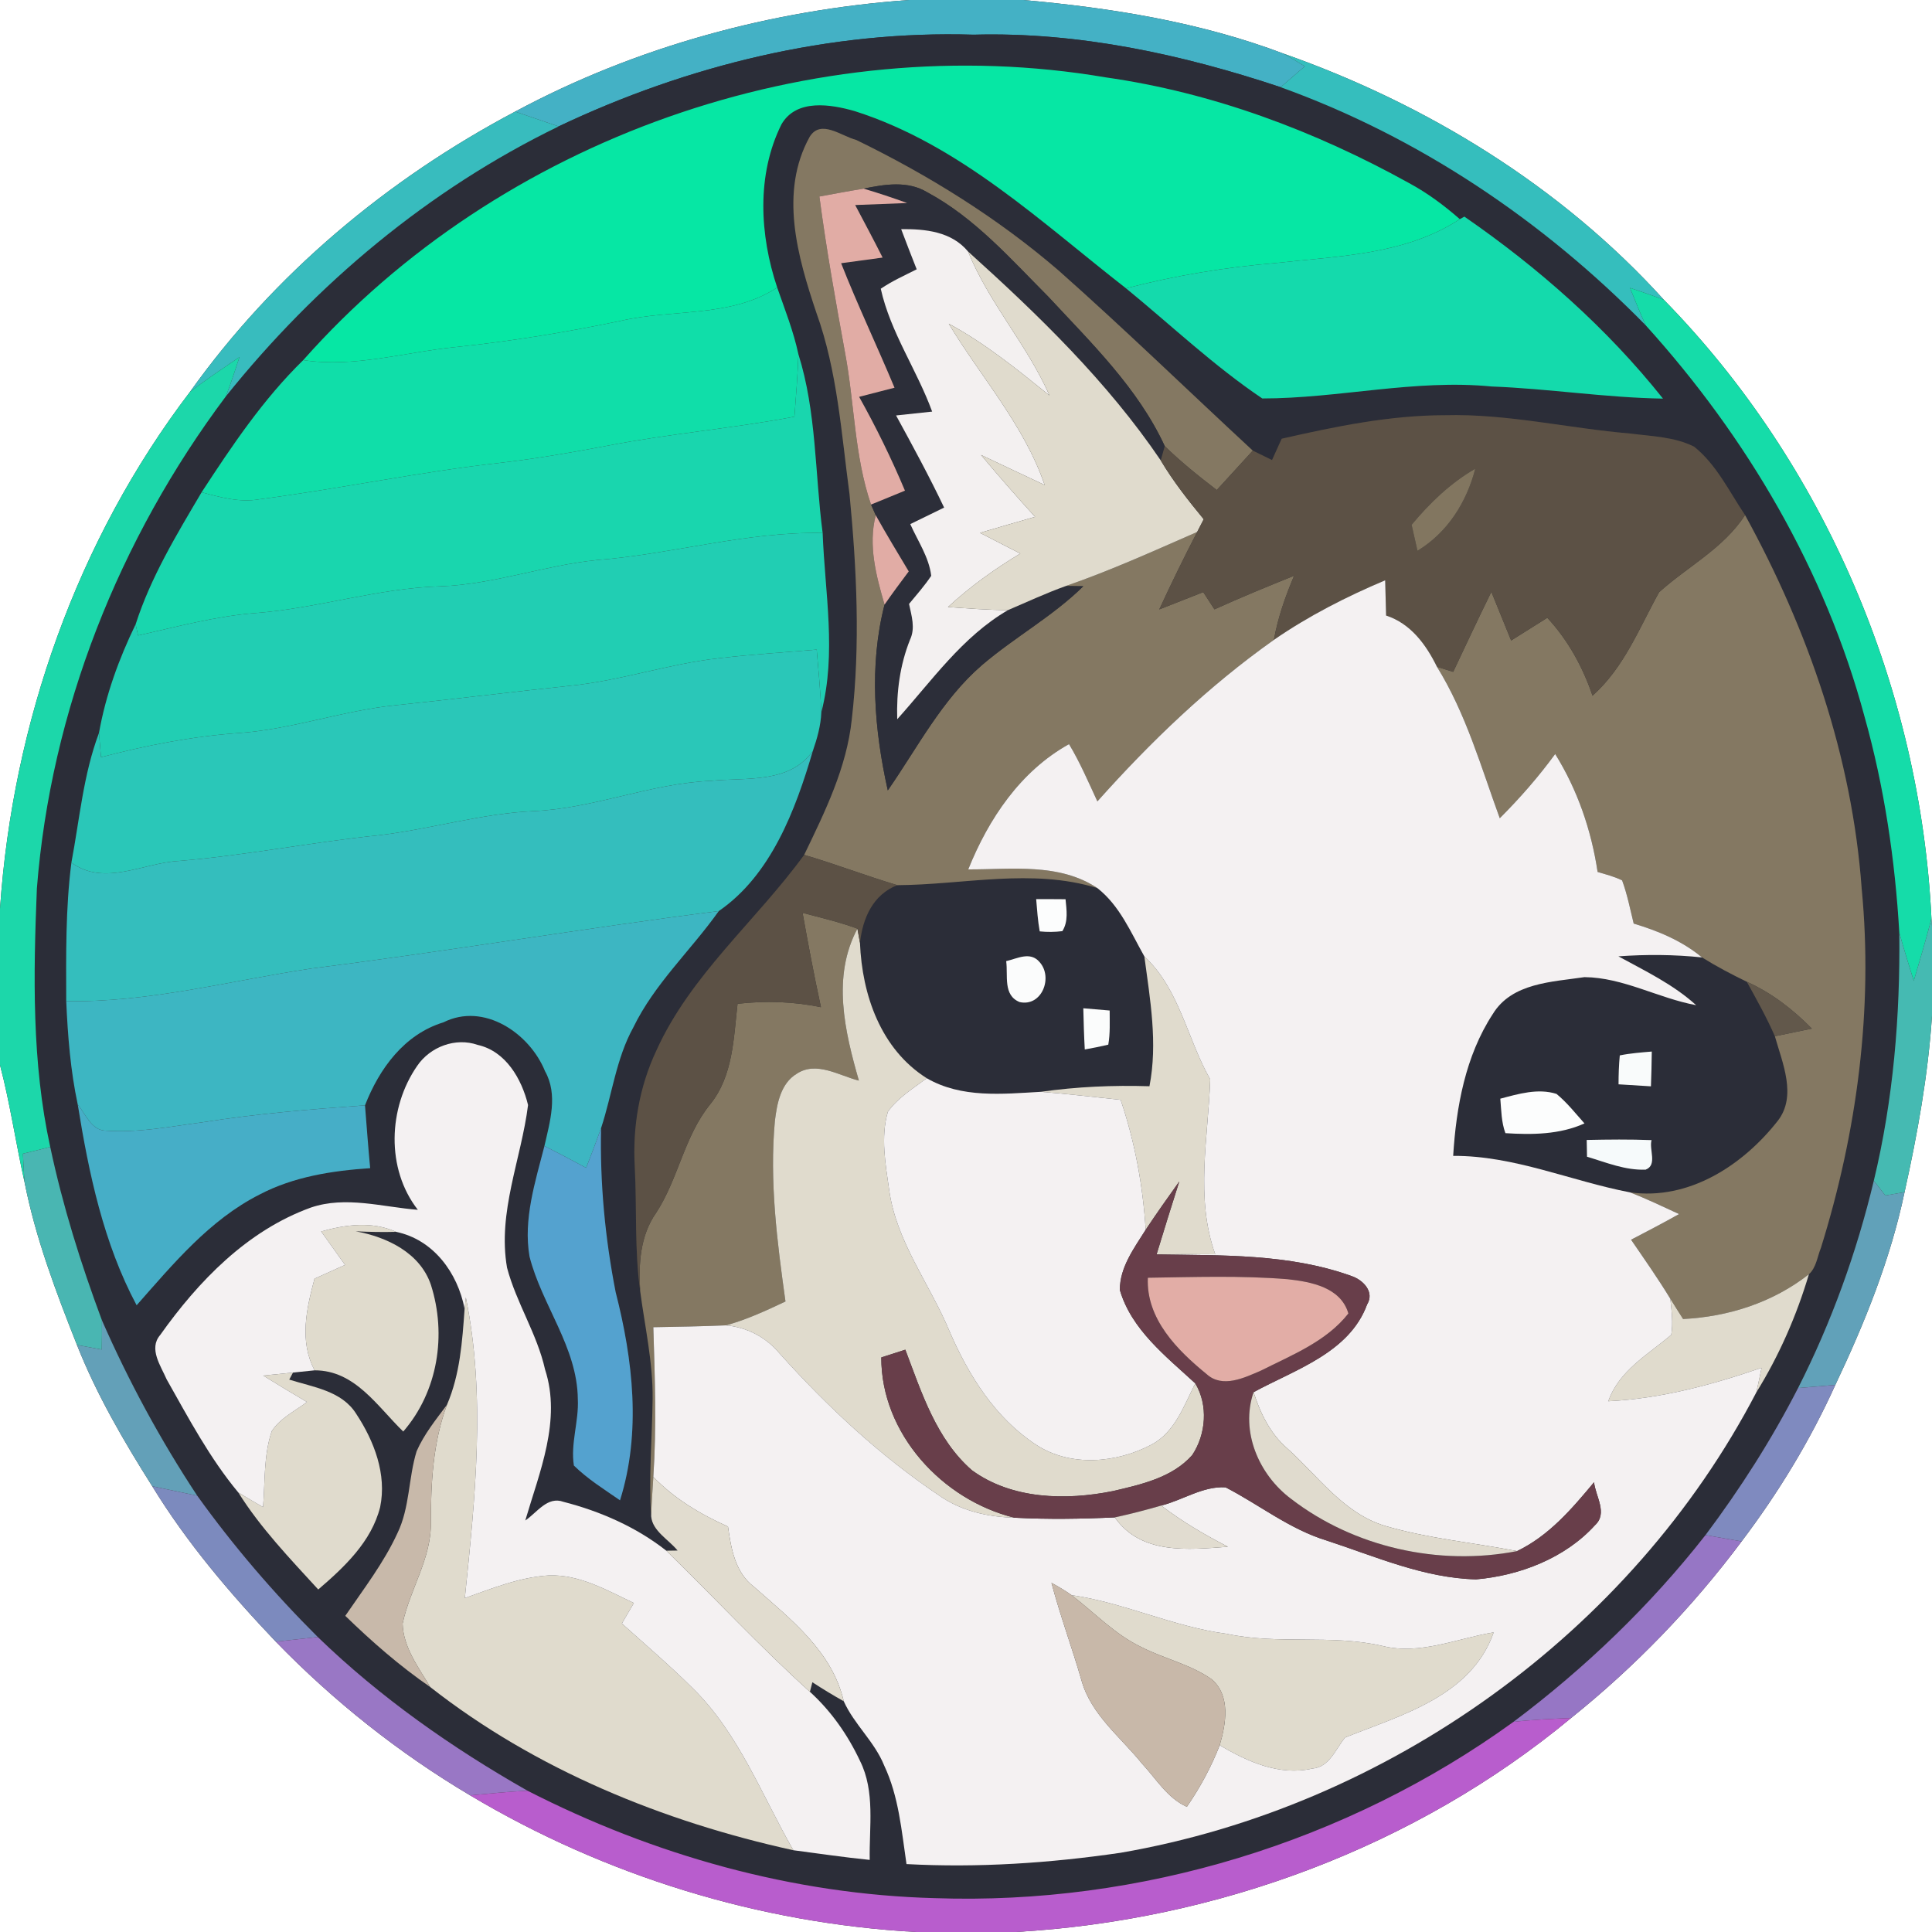 <?xml version="1.0" encoding="UTF-8" ?>
<!DOCTYPE svg PUBLIC "-//W3C//DTD SVG 1.1//EN" "http://www.w3.org/Graphics/SVG/1.1/DTD/svg11.dtd">
<svg width="250pt" height="250pt" viewBox="0 0 250 250" version="1.1" xmlns="http://www.w3.org/2000/svg">
<rect x="0" y="0" width="250" height="250" fill="#333333" stroke="none"/>
<g id="#ffffffff">
<path fill="#ffffff" opacity="1.00" d=" M 0.00 0.00 L 117.62 0.00 C 99.88 1.28 82.36 6.01 66.66 14.44 C 50.17 23.16 35.44 35.47 24.59 50.70 C 9.96 69.89 1.65 93.58 0.00 117.58 L 0.00 0.00 Z" />
<path fill="#ffffff" opacity="1.00" d=" M 132.40 0.00 L 250.00 0.00 L 250.00 119.83 L 249.93 118.85 C 248.49 89.16 236.13 60.05 215.30 38.79 C 202.05 24.15 184.66 13.48 166.12 6.95 C 155.31 2.86 143.86 1.02 132.40 0.00 Z" />
<path fill="#ffffff" opacity="1.00" d=" M 246.45 154.26 C 248.12 146.74 249.49 139.14 250.00 131.44 L 250.00 250.00 L 131.41 250.00 C 157.44 248.51 183.17 239.00 203.30 222.31 C 211.59 215.66 219.01 207.97 225.36 199.46 C 230.12 193.17 234.24 186.40 237.49 179.21 C 241.28 171.22 244.63 162.94 246.45 154.26 Z" />
<path fill="#ffffff" opacity="1.00" d=" M 0.00 137.81 C 1.31 142.80 2.04 147.91 3.17 152.94 C 4.60 160.21 7.24 167.16 9.96 174.04 C 12.51 180.48 16.01 186.48 19.70 192.32 C 24.19 199.65 29.78 206.22 35.69 212.43 C 43.15 220.12 51.62 226.85 60.84 232.32 C 78.30 242.73 98.27 248.89 118.57 250.00 L 0.00 250.00 L 0.00 137.81 Z" />
</g>
<g id="#44b1c5ff">
<path fill="#44b1c5" opacity="1.00" d=" M 117.62 0.00 L 132.40 0.00 C 143.86 1.02 155.31 2.86 166.12 6.95 C 167.03 7.47 167.93 8.03 168.84 8.58 C 167.79 9.48 166.75 10.38 165.71 11.28 C 152.92 7.02 139.54 4.12 125.99 4.49 C 107.46 3.91 88.97 8.44 72.28 16.36 C 70.41 15.72 68.53 15.08 66.66 14.44 C 82.36 6.01 99.88 1.28 117.62 0.00 Z" />
</g>
<g id="#2b2d38ff">
<path fill="#2b2d38" opacity="1.00" d=" M 72.28 16.36 C 88.97 8.44 107.46 3.91 125.99 4.49 C 139.54 4.12 152.92 7.02 165.71 11.28 C 183.60 17.72 199.67 28.55 212.95 42.09 C 226.05 56.56 236.19 73.82 241.27 92.73 C 243.83 101.84 245.22 111.25 245.77 120.69 C 245.89 131.47 245.00 142.29 242.47 152.79 C 240.25 162.07 236.99 171.10 232.67 179.61 C 229.25 186.29 225.19 192.64 220.69 198.64 C 213.54 207.77 205.10 215.86 195.84 222.81 C 174.29 238.40 147.52 246.55 120.95 245.62 C 102.60 245.14 84.56 240.06 68.26 231.72 C 58.49 226.17 49.21 219.66 41.12 211.83 C 35.44 206.17 30.19 200.05 25.52 193.54 C 20.77 186.35 16.65 178.74 13.19 170.85 C 10.46 163.53 8.12 156.06 6.50 148.42 C 4.10 137.45 4.32 126.13 4.77 114.98 C 6.57 91.96 15.41 69.72 29.24 51.27 C 40.89 36.74 55.48 24.51 72.28 16.36 M 39.24 46.60 C 34.07 51.64 30.02 57.68 26.09 63.70 C 22.85 69.18 19.50 74.71 17.55 80.79 C 15.39 85.24 13.67 89.96 12.81 94.84 C 10.78 100.23 10.30 106.00 9.24 111.62 C 8.48 117.56 8.55 123.57 8.57 129.55 C 8.77 134.03 9.12 138.53 10.06 142.92 C 11.49 151.82 13.40 160.89 17.68 168.90 C 22.40 163.56 27.11 157.85 33.59 154.57 C 38.00 152.26 42.99 151.49 47.90 151.16 C 47.64 148.45 47.45 145.74 47.23 143.03 C 49.08 138.28 52.31 133.84 57.38 132.29 C 62.62 129.66 68.54 133.70 70.53 138.62 C 72.23 141.65 71.16 145.15 70.45 148.29 C 69.26 152.94 67.69 157.76 68.52 162.60 C 70.12 168.90 74.70 174.32 74.77 181.03 C 74.92 183.91 73.81 186.78 74.26 189.64 C 76.04 191.39 78.18 192.72 80.23 194.14 C 82.99 185.38 81.91 175.96 79.67 167.22 C 78.30 160.23 77.62 153.09 77.78 145.97 C 79.21 141.64 79.72 136.99 81.95 132.95 C 84.70 127.28 89.41 122.97 93.01 117.89 C 99.77 113.24 102.94 104.81 105.18 97.17 C 105.74 95.56 106.21 93.89 106.28 92.17 C 108.27 84.52 106.74 76.71 106.45 68.97 C 105.44 61.26 105.67 53.30 103.31 45.83 C 102.68 42.87 101.56 40.05 100.57 37.21 C 98.30 30.42 97.87 22.63 101.12 16.09 C 103.05 12.74 107.53 13.49 110.64 14.39 C 124.20 18.72 134.71 28.74 145.71 37.31 C 151.55 42.09 157.08 47.35 163.34 51.56 C 173.22 51.56 183.06 49.04 193.00 50.01 C 200.41 50.29 207.76 51.46 215.19 51.58 C 207.92 42.45 199.08 34.65 189.49 28.03 L 188.90 28.36 C 186.87 26.58 184.70 24.97 182.33 23.69 C 170.15 16.94 156.88 11.97 143.06 10.01 C 105.27 3.58 64.65 17.89 39.24 46.60 M 104.78 17.69 C 100.80 24.88 103.21 33.24 105.65 40.50 C 108.37 48.04 108.87 56.08 109.93 63.96 C 110.86 73.63 111.34 83.42 110.22 93.10 C 109.56 99.35 106.75 105.04 104.06 110.62 C 97.83 119.18 89.35 126.16 84.93 135.95 C 82.72 140.64 81.84 145.86 82.14 151.02 C 82.42 156.37 82.09 161.75 82.84 167.07 C 83.45 171.70 84.50 176.30 84.45 181.00 C 84.39 186.07 83.93 191.14 84.26 196.21 C 84.43 198.13 86.53 199.22 87.68 200.64 C 87.31 200.65 86.58 200.66 86.22 200.66 C 82.35 197.61 77.68 195.56 72.92 194.34 C 70.83 193.56 69.48 195.75 67.97 196.75 C 69.81 190.48 72.67 183.78 70.53 177.21 C 69.50 172.60 66.81 168.59 65.61 164.04 C 64.36 156.86 67.45 149.99 68.33 142.99 C 67.51 139.62 65.45 136.02 61.81 135.21 C 58.95 134.21 55.66 135.45 53.98 137.93 C 50.22 143.35 49.93 151.25 54.07 156.55 C 49.49 156.19 44.74 154.72 40.22 156.26 C 31.99 159.24 25.69 165.76 20.72 172.76 C 19.21 174.53 20.81 176.74 21.56 178.48 C 24.40 183.51 27.13 188.67 30.84 193.13 C 33.73 197.74 37.52 201.68 41.18 205.68 C 44.56 202.78 48.06 199.50 49.19 195.02 C 50.07 190.78 48.41 186.46 46.10 182.96 C 44.24 179.97 40.51 179.50 37.43 178.52 C 37.55 178.30 37.79 177.84 37.91 177.61 C 38.61 177.54 40.01 177.40 40.71 177.32 C 45.95 177.31 48.83 182.00 52.18 185.24 C 56.67 180.06 57.82 172.71 55.76 166.26 C 54.36 162.11 50.06 160.06 46.02 159.33 C 47.76 159.41 49.50 159.45 51.25 159.40 C 56.09 160.40 59.22 164.70 60.12 169.36 C 59.82 173.58 59.53 177.84 57.84 181.78 C 56.41 183.69 54.88 185.58 53.91 187.79 C 52.84 191.26 53.04 195.07 51.43 198.39 C 49.66 202.24 47.06 205.60 44.68 209.09 C 48.11 212.42 51.72 215.58 55.67 218.30 C 69.31 229.00 85.80 235.71 102.66 239.42 C 105.95 239.85 109.24 240.34 112.54 240.67 C 112.46 236.40 113.27 231.82 111.28 227.85 C 109.71 224.51 107.55 221.41 104.80 218.92 C 104.88 218.61 105.04 217.99 105.12 217.68 C 106.45 218.55 107.80 219.37 109.18 220.14 C 110.53 223.14 113.17 225.37 114.41 228.45 C 116.30 232.45 116.66 236.89 117.30 241.21 C 126.56 241.71 135.82 241.09 144.99 239.75 C 179.53 233.80 211.05 211.31 227.27 180.17 C 230.21 175.43 232.48 170.24 234.07 164.89 C 235.03 164.02 235.16 162.61 235.63 161.46 C 240.29 146.50 242.41 130.62 240.90 114.98 C 239.67 97.96 233.99 81.54 225.81 66.65 C 223.76 63.61 222.13 60.13 219.22 57.80 C 216.67 56.52 213.74 56.46 210.97 56.10 C 202.96 55.43 195.07 53.52 187.00 53.73 C 179.84 53.73 172.80 55.19 165.85 56.77 C 165.43 57.69 165.02 58.61 164.60 59.53 C 163.77 59.12 162.94 58.72 162.11 58.31 C 153.73 50.55 145.54 42.59 136.99 35.01 C 129.10 28.21 120.15 22.66 110.80 18.11 C 108.88 17.62 106.22 15.39 104.78 17.69 Z" />
<path fill="#2b2d38" opacity="1.00" d=" M 116.11 114.54 C 124.74 114.49 133.51 112.31 142.00 114.92 C 144.89 117.18 146.33 120.65 148.08 123.76 C 148.82 129.32 149.83 134.97 148.74 140.56 C 144.04 140.41 139.34 140.62 134.68 141.28 C 129.72 141.56 124.42 142.13 119.92 139.52 C 113.97 135.76 111.55 128.74 111.28 122.01 C 111.62 118.84 112.95 115.76 116.11 114.54 M 134.08 116.35 C 134.20 117.74 134.29 119.14 134.54 120.52 C 135.52 120.62 136.49 120.61 137.47 120.49 C 138.26 119.22 138.01 117.76 137.88 116.36 C 136.61 116.35 135.35 116.34 134.08 116.35 M 130.20 124.37 C 130.46 126.22 129.75 128.79 131.95 129.67 C 134.81 130.30 136.30 126.47 134.52 124.49 C 133.31 123.07 131.65 124.04 130.20 124.37 M 140.18 130.47 C 140.22 132.24 140.27 134.02 140.37 135.80 C 141.38 135.62 142.40 135.42 143.41 135.18 C 143.67 133.72 143.59 132.23 143.59 130.76 C 142.45 130.66 141.31 130.56 140.18 130.47 Z" />
<path fill="#2b2d38" opacity="1.00" d=" M 209.42 123.75 C 213.02 123.49 216.64 123.51 220.24 123.89 C 222.10 125.05 224.06 126.08 226.04 127.04 C 227.31 129.35 228.61 131.66 229.67 134.09 C 230.64 137.54 232.55 141.82 230.04 145.04 C 225.52 150.80 218.53 155.36 210.91 154.29 C 203.25 152.82 195.96 149.53 188.04 149.57 C 188.43 143.22 189.63 136.64 193.15 131.24 C 195.62 127.16 200.84 127.07 205.03 126.44 C 210.06 126.49 214.59 129.17 219.48 130.07 C 216.52 127.38 212.90 125.65 209.42 123.75 M 209.60 136.57 C 209.48 137.81 209.44 139.06 209.44 140.31 C 210.83 140.40 212.23 140.49 213.63 140.57 C 213.69 139.07 213.72 137.57 213.74 136.07 C 212.36 136.19 210.96 136.29 209.60 136.57 M 194.14 142.17 C 194.27 143.67 194.27 145.20 194.80 146.63 C 198.25 146.85 201.82 146.82 205.03 145.37 C 203.86 144.06 202.77 142.67 201.41 141.55 C 199.02 140.79 196.48 141.55 194.14 142.17 M 205.32 147.51 C 205.33 148.06 205.35 149.14 205.36 149.68 C 207.84 150.42 210.32 151.46 212.95 151.35 C 214.50 150.75 213.36 148.74 213.71 147.53 C 210.91 147.42 208.11 147.45 205.32 147.51 Z" />
</g>
<g id="#35bebdff">
<path fill="#35bebd" opacity="1.00" d=" M 166.12 6.95 C 184.66 13.48 202.05 24.15 215.30 38.79 C 213.85 38.24 212.38 37.75 210.92 37.25 C 211.57 38.87 212.22 40.50 212.95 42.09 C 199.67 28.55 183.60 17.72 165.71 11.28 C 166.75 10.38 167.79 9.48 168.84 8.58 C 167.93 8.03 167.03 7.47 166.12 6.95 Z" />
</g>
<g id="#06e7a4ff">
<path fill="#06e7a4" opacity="1.00" d=" M 39.24 46.60 C 64.65 17.89 105.27 3.58 143.06 10.01 C 156.88 11.97 170.15 16.94 182.33 23.69 C 184.70 24.97 186.87 26.58 188.90 28.36 C 181.83 33.00 173.15 33.13 165.04 34.04 C 158.52 34.59 152.05 35.66 145.71 37.31 C 134.71 28.74 124.20 18.72 110.64 14.39 C 107.53 13.49 103.05 12.74 101.12 16.09 C 97.87 22.63 98.30 30.42 100.57 37.21 C 94.55 41.13 87.11 39.96 80.40 41.50 C 73.31 42.99 66.15 44.16 58.94 44.91 C 52.39 45.57 45.87 47.61 39.24 46.60 Z" />
</g>
<g id="#38bcbeff">
<path fill="#38bcbe" opacity="1.00" d=" M 24.59 50.70 C 35.44 35.47 50.17 23.16 66.66 14.44 C 68.53 15.08 70.41 15.72 72.28 16.36 C 55.48 24.51 40.89 36.74 29.24 51.27 C 29.88 49.60 30.43 47.90 30.99 46.20 C 28.84 47.67 26.66 49.12 24.59 50.70 Z" />
</g>
<g id="#847862ff">
<path fill="#847862" opacity="1.00" d=" M 104.78 17.69 C 106.22 15.39 108.88 17.62 110.80 18.11 C 120.15 22.66 129.10 28.21 136.99 35.01 C 145.54 42.59 153.73 50.55 162.11 58.31 C 160.55 60.01 158.99 61.71 157.45 63.41 C 155.11 61.62 152.82 59.78 150.72 57.73 C 147.25 50.21 141.19 44.36 135.64 38.38 C 130.79 33.51 126.13 28.18 120.00 24.89 C 117.47 23.35 114.47 23.85 111.75 24.41 C 109.84 24.72 107.93 25.08 106.03 25.43 C 106.92 32.22 108.13 38.97 109.36 45.70 C 110.58 52.22 110.55 58.98 112.71 65.29 C 112.87 65.64 113.17 66.32 113.32 66.67 C 112.32 70.55 113.37 74.49 114.46 78.24 C 112.44 86.08 113.13 94.45 114.88 102.28 C 118.73 96.74 121.88 90.54 127.06 86.07 C 131.27 82.46 136.21 79.77 140.18 75.86 C 139.62 75.86 138.49 75.84 137.92 75.83 C 143.72 73.83 149.30 71.29 154.91 68.84 C 153.20 72.14 151.57 75.48 150.01 78.86 C 151.91 78.11 153.80 77.37 155.70 76.62 C 156.18 77.36 156.66 78.10 157.15 78.85 C 160.55 77.31 164.00 75.89 167.46 74.50 C 166.32 77.17 165.36 79.93 164.84 82.80 C 156.37 88.79 148.89 95.98 142.00 103.70 C 140.84 101.20 139.76 98.66 138.33 96.29 C 132.04 99.79 127.92 105.96 125.29 112.50 C 130.90 112.52 137.05 111.63 142.00 114.92 C 133.51 112.31 124.74 114.49 116.11 114.54 C 112.06 113.33 108.11 111.81 104.06 110.62 C 106.75 105.04 109.56 99.35 110.22 93.10 C 111.34 83.42 110.86 73.63 109.93 63.96 C 108.87 56.08 108.37 48.04 105.65 40.50 C 103.21 33.24 100.80 24.88 104.78 17.69 Z" />
<path fill="#847862" opacity="1.00" d=" M 214.69 76.63 C 218.38 73.30 223.02 70.96 225.81 66.65 C 233.99 81.54 239.67 97.96 240.90 114.98 C 242.41 130.62 240.29 146.50 235.63 161.46 C 235.16 162.61 235.03 164.02 234.07 164.89 C 229.39 168.55 223.68 170.38 217.79 170.68 C 217.23 169.81 216.68 168.93 216.14 168.06 C 214.55 165.45 212.79 162.94 211.06 160.42 C 213.14 159.34 215.22 158.25 217.27 157.10 C 215.16 156.13 213.07 155.12 210.91 154.29 C 218.53 155.36 225.52 150.80 230.04 145.04 C 232.55 141.82 230.64 137.54 229.67 134.09 C 231.27 133.77 232.85 133.42 234.45 133.10 C 232.01 130.62 229.23 128.47 226.04 127.04 C 224.06 126.08 222.10 125.05 220.24 123.89 C 217.67 121.75 214.57 120.46 211.40 119.51 C 210.94 117.64 210.57 115.73 209.90 113.92 C 208.89 113.42 207.80 113.15 206.73 112.83 C 205.92 107.43 204.13 102.21 201.24 97.57 C 199.08 100.53 196.66 103.29 194.07 105.88 C 191.64 99.23 189.70 92.34 185.94 86.28 C 186.46 86.44 187.52 86.77 188.04 86.94 C 189.67 83.47 191.30 80.02 192.98 76.58 C 193.84 78.68 194.69 80.78 195.54 82.88 C 197.10 81.90 198.66 80.92 200.22 79.94 C 202.90 82.83 204.81 86.30 206.07 90.02 C 210.16 86.39 212.11 81.27 214.69 76.63 Z" />
<path fill="#847862" opacity="1.00" d=" M 103.85 118.12 C 106.23 118.76 108.64 119.31 110.95 120.17 C 107.63 126.38 109.31 133.46 111.14 139.83 C 108.58 139.19 105.65 137.26 103.10 138.94 C 101.01 140.20 100.54 142.82 100.27 145.05 C 99.55 152.86 100.56 160.69 101.64 168.41 C 99.14 169.59 96.61 170.77 93.93 171.50 C 90.80 171.63 87.67 171.69 84.54 171.74 C 84.74 178.20 84.97 184.66 84.54 191.11 C 84.44 192.81 84.31 194.51 84.26 196.21 C 83.93 191.14 84.39 186.07 84.45 181.00 C 84.50 176.30 83.45 171.70 82.84 167.07 C 82.62 163.59 82.82 159.91 84.89 156.96 C 87.79 152.53 88.53 147.03 91.91 142.88 C 94.86 139.21 94.93 134.34 95.44 129.89 C 99.04 129.48 102.68 129.59 106.23 130.33 C 105.35 126.28 104.58 122.20 103.85 118.12 Z" />
</g>
<g id="#2c2e39ff">
<path fill="#2c2e39" opacity="1.00" d=" M 111.75 24.41 C 114.47 23.85 117.47 23.35 120.00 24.89 C 126.13 28.18 130.79 33.51 135.64 38.38 C 141.19 44.36 147.25 50.21 150.72 57.73 C 150.59 58.19 150.33 59.12 150.20 59.58 C 143.29 49.39 134.37 40.75 125.26 32.54 C 123.12 29.96 119.74 29.62 116.61 29.65 C 117.26 31.39 117.94 33.12 118.62 34.85 C 117.05 35.64 115.43 36.37 113.97 37.36 C 115.22 43.01 118.65 47.86 120.62 53.26 C 119.06 53.43 117.51 53.59 115.95 53.76 C 118.10 57.69 120.24 61.63 122.17 65.68 C 120.71 66.39 119.25 67.11 117.79 67.82 C 118.76 70.01 120.21 72.09 120.50 74.51 C 119.64 75.80 118.61 76.96 117.63 78.15 C 117.95 79.67 118.47 81.27 117.76 82.77 C 116.45 86.05 115.99 89.55 116.10 93.07 C 120.58 88.09 124.52 82.39 130.43 78.95 C 132.92 77.89 135.37 76.74 137.92 75.83 C 138.49 75.84 139.62 75.86 140.18 75.86 C 136.21 79.77 131.27 82.46 127.06 86.07 C 121.88 90.54 118.73 96.74 114.88 102.28 C 113.13 94.45 112.44 86.08 114.46 78.24 C 115.46 76.78 116.53 75.36 117.59 73.94 C 116.15 71.53 114.69 69.13 113.32 66.67 C 113.17 66.32 112.87 65.64 112.71 65.29 C 114.18 64.70 115.63 64.09 117.10 63.49 C 115.35 59.33 113.37 55.28 111.17 51.35 C 112.70 50.95 114.22 50.56 115.75 50.17 C 113.50 44.78 110.98 39.50 108.84 34.06 C 110.62 33.81 112.41 33.57 114.21 33.33 C 113.06 31.04 111.85 28.79 110.66 26.53 C 112.90 26.44 115.14 26.37 117.38 26.27 C 115.52 25.60 113.65 24.97 111.75 24.41 Z" />
</g>
<g id="#e1aca5ff">
<path fill="#e1aca5" opacity="1.00" d=" M 106.03 25.43 C 107.93 25.08 109.84 24.72 111.75 24.41 C 113.65 24.97 115.52 25.60 117.38 26.27 C 115.14 26.37 112.90 26.44 110.66 26.53 C 111.85 28.79 113.06 31.04 114.21 33.33 C 112.41 33.57 110.62 33.81 108.84 34.06 C 110.98 39.50 113.50 44.78 115.75 50.17 C 114.22 50.56 112.70 50.95 111.17 51.35 C 113.37 55.28 115.35 59.33 117.10 63.49 C 115.63 64.09 114.18 64.70 112.71 65.29 C 110.55 58.98 110.58 52.22 109.36 45.70 C 108.13 38.97 106.92 32.22 106.03 25.43 Z" />
<path fill="#e1aca5" opacity="1.00" d=" M 114.46 78.24 C 113.37 74.49 112.32 70.55 113.32 66.67 C 114.69 69.13 116.15 71.53 117.59 73.94 C 116.53 75.36 115.46 76.78 114.46 78.24 Z" />
</g>
<g id="#14daacff">
<path fill="#14daac" opacity="1.00" d=" M 188.90 28.36 L 189.49 28.03 C 199.08 34.65 207.92 42.45 215.19 51.58 C 207.76 51.46 200.41 50.29 193.00 50.01 C 183.06 49.04 173.22 51.56 163.34 51.56 C 157.08 47.35 151.55 42.09 145.71 37.31 C 152.05 35.66 158.52 34.59 165.04 34.04 C 173.15 33.13 181.83 33.00 188.90 28.36 Z" />
</g>
<g id="#f3f0f0ff">
<path fill="#f3f0f0" opacity="1.00" d=" M 116.61 29.65 C 119.74 29.62 123.12 29.96 125.26 32.54 C 127.97 39.21 132.91 44.61 135.81 51.18 C 131.66 47.83 127.49 44.44 122.77 41.89 C 126.95 48.83 132.51 54.98 135.18 62.76 C 132.42 61.48 129.69 60.16 126.94 58.87 C 129.22 61.59 131.55 64.26 133.94 66.88 C 131.56 67.56 129.19 68.25 126.81 68.95 C 128.55 69.84 130.29 70.74 132.03 71.63 C 128.70 73.63 125.53 75.91 122.67 78.55 C 125.26 78.73 127.84 78.93 130.43 78.95 C 124.52 82.39 120.58 88.09 116.10 93.07 C 115.99 89.55 116.45 86.05 117.76 82.77 C 118.47 81.27 117.95 79.67 117.63 78.15 C 118.61 76.96 119.64 75.80 120.50 74.51 C 120.21 72.09 118.76 70.01 117.79 67.82 C 119.25 67.11 120.71 66.39 122.17 65.68 C 120.24 61.63 118.10 57.69 115.95 53.76 C 117.51 53.59 119.06 53.43 120.62 53.26 C 118.65 47.86 115.22 43.01 113.97 37.36 C 115.43 36.37 117.05 35.64 118.62 34.85 C 117.94 33.12 117.26 31.39 116.61 29.65 Z" />
</g>
<g id="#e0dbcdff">
<path fill="#e0dbcd" opacity="1.00" d=" M 125.26 32.54 C 134.37 40.75 143.29 49.39 150.20 59.58 C 151.81 62.29 153.76 64.76 155.76 67.19 C 155.55 67.60 155.12 68.43 154.91 68.84 C 149.30 71.29 143.72 73.83 137.92 75.83 C 135.37 76.74 132.92 77.89 130.43 78.95 C 127.84 78.93 125.26 78.73 122.67 78.55 C 125.53 75.91 128.70 73.63 132.03 71.63 C 130.29 70.74 128.55 69.84 126.81 68.95 C 129.19 68.25 131.56 67.56 133.94 66.88 C 131.55 64.26 129.22 61.59 126.94 58.87 C 129.69 60.16 132.42 61.48 135.18 62.76 C 132.51 54.98 126.95 48.83 122.77 41.89 C 127.49 44.44 131.66 47.83 135.81 51.18 C 132.91 44.61 127.97 39.21 125.26 32.54 Z" />
<path fill="#e0dbcd" opacity="1.00" d=" M 111.14 139.83 C 109.31 133.46 107.63 126.38 110.95 120.17 C 111.04 120.63 111.20 121.55 111.28 122.01 C 111.55 128.74 113.97 135.76 119.92 139.52 C 118.16 140.85 116.19 142.03 114.89 143.86 C 113.93 147.15 114.59 150.66 115.06 153.99 C 115.99 160.70 120.31 166.14 122.86 172.25 C 125.31 177.94 128.77 183.47 134.04 186.93 C 138.47 189.86 144.45 189.34 148.99 186.94 C 152.04 185.34 153.20 181.88 154.67 179.01 C 156.36 181.82 156.06 185.61 154.27 188.29 C 151.68 191.22 147.63 192.10 143.99 192.95 C 137.92 194.17 130.97 194.03 125.78 190.26 C 121.16 186.25 119.25 180.19 117.15 174.65 C 116.38 174.90 114.82 175.40 114.04 175.65 C 114.01 185.50 121.93 194.10 131.26 196.39 C 127.83 196.30 124.38 195.52 121.53 193.52 C 113.86 188.37 107.05 182.01 100.89 175.15 C 99.14 173.04 96.66 171.74 93.93 171.50 C 96.61 170.77 99.14 169.59 101.64 168.41 C 100.56 160.69 99.55 152.86 100.27 145.05 C 100.54 142.82 101.01 140.20 103.10 138.94 C 105.65 137.26 108.58 139.19 111.14 139.83 Z" />
<path fill="#e0dbcd" opacity="1.00" d=" M 148.08 123.76 C 152.66 128.04 153.61 134.42 156.60 139.67 C 156.35 147.21 154.63 154.96 157.25 162.30 C 154.72 162.27 152.19 162.28 149.66 162.32 C 150.62 159.16 151.60 156.02 152.60 152.88 C 151.12 154.94 149.66 157.02 148.25 159.13 C 147.89 153.41 146.85 147.75 145.01 142.32 C 141.57 141.97 138.13 141.54 134.68 141.28 C 139.34 140.62 144.04 140.41 148.74 140.56 C 149.83 134.97 148.82 129.32 148.08 123.76 Z" />
<path fill="#e0dbcd" opacity="1.00" d=" M 41.56 159.35 C 44.74 158.46 48.13 158.00 51.25 159.40 C 49.50 159.45 47.76 159.41 46.02 159.33 C 50.06 160.06 54.36 162.11 55.76 166.26 C 57.82 172.71 56.67 180.06 52.18 185.24 C 48.83 182.00 45.95 177.31 40.71 177.32 C 38.70 173.54 39.66 169.34 40.70 165.46 C 42.02 164.86 43.34 164.28 44.65 163.68 C 43.62 162.24 42.59 160.79 41.56 159.35 Z" />
<path fill="#e0dbcd" opacity="1.00" d=" M 217.79 170.68 C 223.68 170.38 229.39 168.55 234.07 164.89 C 232.48 170.24 230.21 175.43 227.27 180.17 C 227.51 179.11 227.73 178.05 227.95 176.99 C 221.53 179.20 214.92 180.98 208.11 181.32 C 209.52 177.33 213.24 175.30 216.26 172.72 C 216.52 171.17 216.30 169.60 216.14 168.06 C 216.68 168.93 217.23 169.81 217.79 170.68 Z" />
<path fill="#e0dbcd" opacity="1.00" d=" M 60.12 169.36 C 60.16 168.99 60.24 168.26 60.28 167.89 C 62.89 180.71 61.48 193.90 60.15 206.79 C 63.68 205.54 67.23 204.09 71.01 203.86 C 74.99 203.71 78.54 205.79 82.02 207.43 C 81.50 208.31 80.98 209.20 80.47 210.08 C 83.53 212.83 86.67 215.51 89.60 218.42 C 95.59 224.27 98.56 232.28 102.66 239.42 C 85.80 235.71 69.31 229.00 55.67 218.30 C 54.16 215.76 52.17 213.15 52.10 210.09 C 53.04 205.63 55.86 201.64 55.75 196.94 C 55.76 191.82 56.03 186.64 57.84 181.78 C 59.53 177.84 59.82 173.58 60.12 169.36 Z" />
<path fill="#e0dbcd" opacity="1.00" d=" M 34.06 178.00 C 35.34 177.87 36.63 177.74 37.91 177.61 C 37.79 177.84 37.55 178.30 37.43 178.52 C 40.51 179.50 44.24 179.97 46.10 182.96 C 48.41 186.46 50.07 190.78 49.19 195.02 C 48.06 199.50 44.56 202.78 41.18 205.68 C 37.52 201.68 33.73 197.74 30.84 193.13 C 31.89 193.78 32.96 194.39 34.04 195.02 C 34.31 191.74 34.10 188.33 35.17 185.18 C 36.26 183.50 38.16 182.60 39.72 181.42 C 37.82 180.30 35.93 179.16 34.06 178.00 Z" />
<path fill="#e0dbcd" opacity="1.00" d=" M 138.66 206.41 C 145.51 207.40 151.84 210.51 158.71 211.41 C 165.38 212.86 172.27 211.44 178.91 212.99 C 183.77 214.19 188.53 212.01 193.28 211.23 C 190.40 219.49 181.33 221.92 174.06 224.83 C 172.83 226.31 172.03 228.68 169.82 228.85 C 165.56 229.83 161.42 227.96 157.83 225.83 C 158.64 223.06 159.27 219.47 156.82 217.32 C 154.08 215.37 150.70 214.67 147.73 213.15 C 144.29 211.52 141.65 208.70 138.66 206.41 Z" />
</g>
<g id="#10dea9ff">
<path fill="#10dea9" opacity="1.00" d=" M 80.40 41.50 C 87.11 39.96 94.55 41.13 100.57 37.21 C 101.56 40.05 102.68 42.87 103.31 45.83 C 103.23 48.53 103.00 51.22 102.80 53.92 C 94.82 55.44 86.71 56.10 78.74 57.65 C 74.15 58.52 69.54 59.33 64.90 59.87 C 54.39 61.04 44.03 63.24 33.54 64.61 C 31.01 65.05 28.51 64.35 26.09 63.70 C 30.02 57.68 34.07 51.64 39.24 46.60 C 45.87 47.61 52.39 45.57 58.94 44.91 C 66.15 44.16 73.31 42.99 80.40 41.50 Z" />
</g>
<g id="#15dca9ff">
<path fill="#15dca9" opacity="1.00" d=" M 210.92 37.25 C 212.38 37.75 213.85 38.24 215.30 38.79 C 236.13 60.05 248.49 89.16 249.93 118.85 C 249.24 121.56 248.43 124.24 247.64 126.93 C 247.00 124.85 246.34 122.78 245.77 120.69 C 245.22 111.25 243.83 101.84 241.27 92.73 C 236.19 73.82 226.05 56.56 212.95 42.09 C 212.22 40.50 211.57 38.87 210.92 37.25 Z" />
</g>
<g id="#1cd7aaff">
<path fill="#1cd7aa" opacity="1.00" d=" M 24.59 50.70 C 26.66 49.12 28.84 47.67 30.99 46.20 C 30.43 47.90 29.88 49.60 29.24 51.27 C 15.41 69.72 6.57 91.96 4.77 114.98 C 4.32 126.13 4.10 137.45 6.50 148.42 C 5.62 148.64 3.85 149.08 2.97 149.29 C 3.02 150.51 3.08 151.72 3.17 152.94 C 2.04 147.91 1.31 142.80 0.00 137.81 L 0.00 117.58 C 1.65 93.58 9.96 69.89 24.59 50.70 Z" />
</g>
<g id="#19d6aeff">
<path fill="#19d6ae" opacity="1.00" d=" M 103.31 45.83 C 105.67 53.30 105.44 61.26 106.45 68.97 C 96.59 68.77 87.09 71.69 77.33 72.46 C 70.46 73.14 63.90 75.63 56.97 75.87 C 48.90 76.11 41.17 78.70 33.16 79.32 C 27.96 79.72 22.93 81.09 17.87 82.23 C 17.79 81.87 17.63 81.15 17.55 80.79 C 19.50 74.71 22.85 69.18 26.09 63.70 C 28.51 64.35 31.01 65.05 33.54 64.61 C 44.03 63.24 54.39 61.04 64.90 59.87 C 69.54 59.33 74.15 58.52 78.74 57.65 C 86.71 56.10 94.82 55.44 102.80 53.92 C 103.00 51.22 103.23 48.53 103.31 45.83 Z" />
</g>
<g id="#5c5145ff">
<path fill="#5c5145" opacity="1.00" d=" M 165.85 56.77 C 172.80 55.19 179.84 53.73 187.00 53.73 C 195.07 53.52 202.96 55.43 210.97 56.10 C 213.74 56.46 216.67 56.52 219.22 57.80 C 222.13 60.13 223.76 63.61 225.81 66.65 C 223.02 70.96 218.38 73.30 214.69 76.63 C 212.11 81.27 210.16 86.39 206.07 90.02 C 204.81 86.30 202.90 82.83 200.22 79.94 C 198.66 80.92 197.10 81.90 195.54 82.88 C 194.69 80.78 193.84 78.68 192.98 76.58 C 191.30 80.02 189.67 83.47 188.04 86.94 C 187.52 86.77 186.46 86.44 185.94 86.28 C 184.52 83.39 182.54 80.69 179.36 79.65 C 179.32 78.13 179.28 76.61 179.24 75.09 C 174.22 77.21 169.33 79.70 164.84 82.80 C 165.36 79.93 166.32 77.17 167.46 74.50 C 164.00 75.89 160.55 77.31 157.15 78.85 C 156.66 78.10 156.18 77.36 155.70 76.62 C 153.80 77.37 151.91 78.11 150.01 78.86 C 151.57 75.48 153.20 72.14 154.91 68.84 C 155.12 68.43 155.55 67.60 155.76 67.19 C 153.76 64.76 151.81 62.29 150.20 59.58 C 150.33 59.12 150.59 58.19 150.72 57.73 C 152.82 59.78 155.11 61.62 157.45 63.41 C 158.99 61.71 160.55 60.01 162.11 58.31 C 162.94 58.72 163.77 59.12 164.60 59.53 C 165.02 58.61 165.43 57.69 165.85 56.77 M 182.66 67.91 C 182.85 68.75 183.23 70.43 183.42 71.27 C 187.30 68.92 189.78 65.00 190.90 60.65 C 187.69 62.50 185.02 65.08 182.66 67.91 Z" />
<path fill="#5c5145" opacity="1.00" d=" M 84.93 135.95 C 89.35 126.16 97.83 119.18 104.06 110.62 C 108.11 111.81 112.06 113.33 116.11 114.54 C 112.95 115.76 111.62 118.84 111.28 122.01 C 111.20 121.55 111.04 120.63 110.95 120.17 C 108.64 119.31 106.23 118.76 103.85 118.12 C 104.58 122.20 105.35 126.28 106.23 130.33 C 102.68 129.59 99.04 129.48 95.44 129.89 C 94.93 134.34 94.86 139.21 91.91 142.88 C 88.53 147.03 87.79 152.53 84.89 156.96 C 82.82 159.91 82.62 163.59 82.84 167.07 C 82.09 161.75 82.42 156.37 82.14 151.02 C 81.84 145.86 82.72 140.64 84.93 135.95 Z" />
</g>
<g id="#827660ff">
<path fill="#827660" opacity="1.00" d=" M 182.66 67.91 C 185.02 65.08 187.69 62.50 190.90 60.65 C 189.78 65.00 187.30 68.92 183.42 71.27 C 183.23 70.43 182.85 68.75 182.66 67.91 Z" />
</g>
<g id="#21ceb3ff">
<path fill="#21ceb3" opacity="1.00" d=" M 77.33 72.46 C 87.09 71.69 96.59 68.77 106.45 68.97 C 106.74 76.71 108.27 84.52 106.28 92.17 C 106.17 89.46 105.91 86.76 105.68 84.06 C 101.48 84.42 97.26 84.68 93.07 85.17 C 86.57 85.88 80.34 88.08 73.83 88.73 C 66.27 89.53 58.73 90.47 51.17 91.26 C 44.35 91.95 37.82 94.36 30.97 94.85 C 24.91 95.27 18.94 96.45 13.07 97.98 C 13.00 97.20 12.87 95.63 12.81 94.84 C 13.67 89.96 15.39 85.24 17.55 80.79 C 17.63 81.15 17.79 81.87 17.87 82.23 C 22.93 81.09 27.96 79.72 33.16 79.32 C 41.17 78.70 48.90 76.11 56.97 75.87 C 63.90 75.63 70.46 73.14 77.33 72.46 Z" />
</g>
<g id="#f4f1f2ff">
<path fill="#f4f1f2" opacity="1.00" d=" M 164.84 82.80 C 169.33 79.70 174.22 77.21 179.24 75.09 C 179.28 76.61 179.32 78.13 179.36 79.65 C 182.54 80.69 184.52 83.39 185.94 86.28 C 189.70 92.34 191.64 99.23 194.07 105.88 C 196.66 103.29 199.08 100.53 201.24 97.57 C 204.13 102.21 205.92 107.43 206.73 112.83 C 207.80 113.15 208.89 113.42 209.90 113.92 C 210.57 115.73 210.94 117.64 211.40 119.51 C 214.57 120.46 217.67 121.75 220.24 123.89 C 216.64 123.51 213.02 123.49 209.42 123.75 C 212.90 125.65 216.52 127.38 219.48 130.07 C 214.59 129.17 210.06 126.49 205.03 126.44 C 200.84 127.07 195.62 127.16 193.15 131.24 C 189.63 136.64 188.43 143.22 188.04 149.57 C 195.96 149.53 203.25 152.82 210.91 154.29 C 213.07 155.12 215.16 156.13 217.27 157.10 C 215.22 158.25 213.14 159.34 211.06 160.42 C 212.79 162.94 214.55 165.45 216.14 168.06 C 216.30 169.60 216.52 171.17 216.26 172.72 C 213.24 175.30 209.52 177.33 208.11 181.32 C 214.92 180.98 221.53 179.20 227.95 176.99 C 227.73 178.05 227.51 179.11 227.27 180.17 C 211.05 211.31 179.53 233.80 144.99 239.75 C 135.82 241.09 126.56 241.71 117.30 241.21 C 116.66 236.89 116.30 232.45 114.41 228.45 C 113.17 225.37 110.53 223.14 109.18 220.14 C 107.67 213.65 102.32 209.54 97.60 205.36 C 95.12 203.50 94.61 200.40 94.20 197.54 C 90.64 195.95 87.26 193.93 84.54 191.11 C 84.97 184.66 84.74 178.20 84.54 171.74 C 87.67 171.69 90.80 171.63 93.93 171.50 C 96.66 171.74 99.14 173.04 100.89 175.15 C 107.05 182.01 113.86 188.37 121.53 193.52 C 124.38 195.52 127.83 196.30 131.26 196.39 C 135.59 196.62 139.93 196.55 144.26 196.35 C 147.65 201.20 153.74 200.53 158.89 200.15 C 155.88 198.60 152.95 196.88 150.26 194.82 C 153.04 194.12 155.67 192.28 158.59 192.46 C 162.95 194.71 166.86 197.87 171.63 199.33 C 177.96 201.40 184.27 204.21 191.01 204.37 C 196.65 203.88 202.53 201.62 206.39 197.36 C 208.08 195.81 206.46 193.63 206.27 191.80 C 203.41 195.24 200.43 198.73 196.31 200.71 C 190.64 199.62 184.85 199.09 179.30 197.47 C 173.91 195.88 170.58 191.03 166.58 187.43 C 164.37 185.53 163.09 182.88 162.21 180.15 C 167.56 177.23 174.60 175.06 176.90 168.80 C 177.90 167.17 176.39 165.63 174.89 165.12 C 166.81 162.21 158.12 162.46 149.66 162.32 C 152.19 162.28 154.72 162.27 157.25 162.30 C 154.63 154.96 156.35 147.21 156.60 139.67 C 153.61 134.42 152.66 128.04 148.08 123.76 C 146.33 120.65 144.89 117.18 142.00 114.92 C 137.05 111.63 130.90 112.52 125.29 112.50 C 127.92 105.96 132.04 99.79 138.33 96.29 C 139.76 98.66 140.84 101.20 142.00 103.70 C 148.89 95.98 156.37 88.79 164.84 82.80 M 136.06 204.82 C 137.19 209.08 138.73 213.22 139.95 217.46 C 141.19 221.88 144.99 224.76 147.76 228.19 C 149.59 230.15 151.04 232.67 153.58 233.80 C 155.29 231.31 156.74 228.64 157.83 225.83 C 161.42 227.96 165.56 229.83 169.82 228.85 C 172.03 228.68 172.83 226.31 174.06 224.83 C 181.33 221.92 190.40 219.49 193.28 211.23 C 188.53 212.01 183.77 214.19 178.91 212.99 C 172.27 211.44 165.38 212.86 158.71 211.41 C 151.84 210.51 145.51 207.40 138.66 206.41 C 137.83 205.83 136.96 205.30 136.06 204.82 Z" />
<path fill="#f4f1f2" opacity="1.00" d=" M 53.98 137.93 C 55.66 135.45 58.95 134.21 61.81 135.21 C 65.45 136.02 67.51 139.62 68.33 142.99 C 67.45 149.99 64.36 156.86 65.61 164.04 C 66.81 168.59 69.50 172.60 70.53 177.21 C 72.67 183.78 69.81 190.48 67.97 196.75 C 69.48 195.75 70.83 193.56 72.92 194.34 C 77.68 195.56 82.35 197.61 86.22 200.66 C 92.44 206.72 98.35 213.10 104.80 218.92 C 107.55 221.41 109.71 224.51 111.28 227.85 C 113.27 231.82 112.46 236.40 112.54 240.67 C 109.24 240.34 105.95 239.85 102.66 239.42 C 98.56 232.28 95.59 224.27 89.60 218.42 C 86.67 215.51 83.53 212.83 80.47 210.08 C 80.98 209.20 81.50 208.31 82.02 207.43 C 78.54 205.79 74.99 203.71 71.01 203.86 C 67.23 204.09 63.68 205.54 60.15 206.79 C 61.48 193.90 62.89 180.71 60.28 167.89 C 60.24 168.26 60.16 168.99 60.12 169.36 C 59.22 164.70 56.09 160.40 51.25 159.40 C 48.13 158.00 44.74 158.46 41.56 159.35 C 42.59 160.79 43.62 162.24 44.65 163.68 C 43.34 164.28 42.02 164.86 40.70 165.46 C 39.66 169.34 38.70 173.54 40.71 177.32 C 40.01 177.40 38.61 177.54 37.91 177.61 C 36.63 177.74 35.34 177.87 34.06 178.00 C 35.93 179.16 37.82 180.30 39.72 181.42 C 38.16 182.60 36.26 183.50 35.17 185.18 C 34.10 188.33 34.31 191.74 34.04 195.02 C 32.96 194.39 31.89 193.78 30.84 193.13 C 27.13 188.67 24.40 183.51 21.56 178.48 C 20.81 176.74 19.21 174.53 20.72 172.76 C 25.69 165.76 31.99 159.24 40.22 156.26 C 44.74 154.72 49.49 156.19 54.07 156.55 C 49.93 151.25 50.22 143.35 53.98 137.93 Z" />
<path fill="#f4f1f2" opacity="1.00" d=" M 114.89 143.86 C 116.19 142.03 118.16 140.85 119.92 139.52 C 124.42 142.13 129.72 141.56 134.68 141.28 C 138.13 141.54 141.57 141.97 145.01 142.32 C 146.85 147.75 147.89 153.41 148.25 159.13 C 146.76 161.51 144.89 163.99 144.91 166.93 C 146.41 172.07 150.89 175.52 154.67 179.01 C 153.20 181.88 152.04 185.34 148.99 186.94 C 144.45 189.34 138.47 189.86 134.04 186.93 C 128.77 183.47 125.31 177.94 122.86 172.25 C 120.31 166.14 115.99 160.70 115.06 153.99 C 114.59 150.66 113.93 147.15 114.89 143.86 Z" />
</g>
<g id="#2ac7b8ff">
<path fill="#2ac7b8" opacity="1.00" d=" M 93.07 85.17 C 97.26 84.68 101.48 84.42 105.68 84.06 C 105.91 86.76 106.17 89.46 106.28 92.17 C 106.21 93.89 105.74 95.56 105.18 97.17 C 102.15 101.45 96.53 100.58 92.00 101.04 C 84.17 101.37 76.83 104.63 68.99 104.96 C 62.24 105.28 55.74 107.29 49.05 108.08 C 40.37 108.97 31.81 110.69 23.11 111.41 C 18.50 111.67 13.51 114.74 9.24 111.62 C 10.30 106.00 10.78 100.23 12.81 94.84 C 12.87 95.63 13.00 97.20 13.07 97.98 C 18.94 96.45 24.91 95.27 30.97 94.85 C 37.82 94.36 44.35 91.95 51.17 91.26 C 58.73 90.47 66.27 89.53 73.83 88.73 C 80.34 88.08 86.57 85.88 93.07 85.17 Z" />
</g>
<g id="#34bebdff">
<path fill="#34bebd" opacity="1.00" d=" M 92.00 101.04 C 96.53 100.58 102.15 101.45 105.18 97.17 C 102.94 104.81 99.77 113.24 93.01 117.89 C 75.41 120.14 57.91 123.10 40.31 125.32 C 29.76 126.90 19.30 129.74 8.57 129.55 C 8.55 123.57 8.48 117.56 9.24 111.62 C 13.51 114.74 18.50 111.67 23.11 111.41 C 31.81 110.69 40.37 108.97 49.05 108.08 C 55.74 107.29 62.24 105.28 68.99 104.96 C 76.83 104.63 84.17 101.37 92.00 101.04 Z" />
</g>
<g id="#fcfdfdff">
<path fill="#fcfdfd" opacity="1.00" d=" M 134.08 116.35 C 135.35 116.34 136.61 116.35 137.88 116.36 C 138.01 117.76 138.26 119.22 137.47 120.49 C 136.49 120.61 135.52 120.62 134.54 120.52 C 134.29 119.14 134.20 117.74 134.08 116.35 Z" />
<path fill="#fcfdfd" opacity="1.00" d=" M 194.14 142.17 C 196.48 141.55 199.02 140.79 201.41 141.55 C 202.77 142.67 203.86 144.06 205.03 145.37 C 201.82 146.82 198.25 146.85 194.80 146.63 C 194.27 145.20 194.27 143.67 194.14 142.17 Z" />
</g>
<g id="#3db6c2ff">
<path fill="#3db6c2" opacity="1.00" d=" M 40.31 125.32 C 57.91 123.10 75.41 120.14 93.01 117.89 C 89.41 122.97 84.70 127.28 81.95 132.95 C 79.72 136.99 79.21 141.64 77.78 145.97 C 77.17 147.70 76.51 149.41 75.85 151.12 C 74.06 150.15 72.26 149.21 70.45 148.29 C 71.16 145.15 72.23 141.65 70.53 138.62 C 68.54 133.70 62.62 129.66 57.38 132.29 C 52.31 133.84 49.08 138.28 47.23 143.03 C 40.24 143.53 33.24 144.11 26.30 145.21 C 22.14 145.76 17.94 146.60 13.72 146.31 C 11.83 146.29 11.08 144.17 10.06 142.92 C 9.12 138.53 8.77 134.03 8.57 129.55 C 19.30 129.74 29.76 126.90 40.31 125.32 Z" />
</g>
<g id="#45bab2ff">
<path fill="#45bab2" opacity="1.00" d=" M 249.93 118.85 L 250.00 119.83 L 250.00 131.44 C 249.49 139.14 248.12 146.74 246.45 154.26 C 245.83 154.37 244.58 154.59 243.96 154.70 C 243.58 154.22 242.84 153.27 242.47 152.79 C 245.00 142.29 245.89 131.47 245.77 120.69 C 246.34 122.78 247.00 124.85 247.64 126.93 C 248.43 124.24 249.24 121.56 249.93 118.85 Z" />
</g>
<g id="#fbfcfcff">
<path fill="#fbfcfc" opacity="1.00" d=" M 130.20 124.37 C 131.65 124.04 133.31 123.07 134.52 124.49 C 136.30 126.47 134.81 130.30 131.95 129.67 C 129.75 128.79 130.46 126.22 130.20 124.37 Z" />
<path fill="#fbfcfc" opacity="1.00" d=" M 140.18 130.47 C 141.31 130.56 142.45 130.66 143.59 130.76 C 143.59 132.23 143.67 133.72 143.41 135.18 C 142.40 135.42 141.38 135.62 140.37 135.80 C 140.27 134.02 140.22 132.24 140.18 130.47 Z" />
</g>
<g id="#62584bff">
<path fill="#62584b" opacity="1.00" d=" M 226.04 127.04 C 229.23 128.47 232.01 130.62 234.45 133.10 C 232.85 133.42 231.27 133.77 229.67 134.09 C 228.61 131.66 227.31 129.35 226.04 127.04 Z" />
</g>
<g id="#f9fbfbff">
<path fill="#f9fbfb" opacity="1.00" d=" M 209.60 136.57 C 210.96 136.29 212.36 136.19 213.74 136.07 C 213.72 137.57 213.69 139.07 213.63 140.57 C 212.23 140.49 210.83 140.40 209.44 140.31 C 209.44 139.06 209.48 137.81 209.60 136.57 Z" />
</g>
<g id="#46aec7ff">
<path fill="#46aec7" opacity="1.00" d=" M 10.06 142.92 C 11.08 144.17 11.83 146.29 13.72 146.31 C 17.94 146.60 22.14 145.76 26.30 145.21 C 33.24 144.11 40.24 143.53 47.23 143.03 C 47.45 145.74 47.64 148.45 47.90 151.16 C 42.99 151.49 38.00 152.26 33.59 154.57 C 27.11 157.85 22.40 163.56 17.68 168.90 C 13.40 160.89 11.49 151.82 10.06 142.92 Z" />
</g>
<g id="#54a2cfff">
<path fill="#54a2cf" opacity="1.00" d=" M 75.85 151.12 C 76.51 149.41 77.17 147.70 77.78 145.97 C 77.62 153.09 78.30 160.23 79.67 167.22 C 81.91 175.96 82.99 185.38 80.23 194.14 C 78.18 192.72 76.04 191.39 74.26 189.64 C 73.81 186.78 74.92 183.91 74.77 181.03 C 74.70 174.32 70.12 168.90 68.52 162.60 C 67.69 157.76 69.26 152.94 70.45 148.29 C 72.26 149.21 74.06 150.15 75.85 151.12 Z" />
</g>
<g id="#f6fafbff">
<path fill="#f6fafb" opacity="1.00" d=" M 205.32 147.51 C 208.11 147.45 210.91 147.42 213.71 147.53 C 213.36 148.74 214.50 150.75 212.95 151.35 C 210.32 151.46 207.84 150.42 205.36 149.68 C 205.35 149.14 205.33 148.06 205.32 147.51 Z" />
</g>
<g id="#49b6b2ff">
<path fill="#49b6b2" opacity="1.00" d=" M 2.97 149.29 C 3.85 149.08 5.62 148.64 6.50 148.42 C 8.12 156.06 10.46 163.53 13.19 170.85 C 13.20 172.11 13.20 173.37 13.17 174.63 C 12.10 174.43 11.03 174.23 9.96 174.04 C 7.24 167.16 4.60 160.21 3.17 152.94 C 3.08 151.72 3.02 150.51 2.97 149.29 Z" />
</g>
<g id="#683e4aff">
<path fill="#683e4a" opacity="1.00" d=" M 148.25 159.13 C 149.66 157.02 151.12 154.94 152.60 152.88 C 151.60 156.02 150.62 159.16 149.66 162.32 C 158.12 162.46 166.81 162.21 174.89 165.12 C 176.39 165.63 177.90 167.17 176.90 168.80 C 174.60 175.06 167.56 177.23 162.21 180.15 C 160.48 185.24 162.89 190.82 167.05 193.94 C 175.22 200.23 186.22 202.68 196.31 200.71 C 200.43 198.73 203.41 195.24 206.27 191.80 C 206.46 193.63 208.08 195.81 206.39 197.36 C 202.53 201.62 196.65 203.88 191.01 204.37 C 184.27 204.21 177.96 201.40 171.63 199.33 C 166.86 197.87 162.95 194.71 158.59 192.46 C 155.67 192.28 153.04 194.12 150.26 194.82 C 148.28 195.40 146.28 195.91 144.26 196.35 C 139.93 196.55 135.59 196.62 131.26 196.39 C 121.93 194.10 114.01 185.50 114.04 175.65 C 114.82 175.40 116.38 174.90 117.15 174.65 C 119.25 180.19 121.16 186.25 125.78 190.26 C 130.97 194.03 137.92 194.17 143.99 192.95 C 147.63 192.10 151.68 191.22 154.27 188.29 C 156.06 185.61 156.36 181.82 154.67 179.01 C 150.89 175.52 146.41 172.07 144.91 166.93 C 144.89 163.99 146.76 161.51 148.25 159.13 M 148.53 165.34 C 148.29 170.66 152.34 174.72 156.16 177.83 C 158.20 179.67 161.05 178.27 163.18 177.35 C 167.18 175.33 171.64 173.59 174.48 169.96 C 173.50 166.58 169.65 165.86 166.63 165.53 C 160.61 165.04 154.56 165.25 148.53 165.34 Z" />
</g>
<g id="#61a1b9ff">
<path fill="#61a1b9" opacity="1.00" d=" M 232.67 179.61 C 236.99 171.10 240.25 162.07 242.47 152.79 C 242.84 153.27 243.58 154.22 243.96 154.70 C 244.58 154.59 245.83 154.37 246.45 154.26 C 244.63 162.94 241.28 171.22 237.49 179.21 C 235.88 179.34 234.27 179.47 232.67 179.61 Z" />
</g>
<g id="#e2ada6ff">
<path fill="#e2ada6" opacity="1.00" d=" M 148.53 165.34 C 154.56 165.25 160.61 165.04 166.63 165.53 C 169.65 165.86 173.50 166.58 174.48 169.96 C 171.64 173.59 167.18 175.33 163.18 177.35 C 161.05 178.27 158.20 179.67 156.16 177.83 C 152.34 174.72 148.29 170.66 148.53 165.34 Z" />
</g>
<g id="#63a0b8ff">
<path fill="#63a0b8" opacity="1.00" d=" M 13.19 170.85 C 16.65 178.74 20.77 186.35 25.52 193.54 C 23.58 193.13 21.64 192.73 19.70 192.32 C 16.01 186.48 12.51 180.48 9.96 174.04 C 11.03 174.23 12.10 174.43 13.17 174.63 C 13.20 173.37 13.20 172.11 13.19 170.85 Z" />
</g>
<g id="#7f8abfff">
<path fill="#7f8abf" opacity="1.00" d=" M 232.67 179.61 C 234.27 179.47 235.88 179.34 237.49 179.21 C 234.24 186.40 230.12 193.17 225.36 199.46 C 223.80 199.18 222.24 198.91 220.69 198.64 C 225.19 192.64 229.25 186.29 232.67 179.61 Z" />
</g>
<g id="#e0dbceff">
<path fill="#e0dbce" opacity="1.00" d=" M 167.05 193.94 C 162.89 190.82 160.48 185.24 162.21 180.15 C 163.09 182.88 164.37 185.53 166.58 187.43 C 170.58 191.03 173.91 195.88 179.30 197.47 C 184.85 199.09 190.64 199.62 196.31 200.71 C 186.22 202.68 175.22 200.23 167.05 193.94 Z" />
</g>
<g id="#c8b9aaff">
<path fill="#c8b9aa" opacity="1.00" d=" M 53.91 187.79 C 54.88 185.58 56.41 183.69 57.84 181.78 C 56.03 186.64 55.76 191.82 55.75 196.94 C 55.86 201.64 53.04 205.63 52.10 210.09 C 52.17 213.15 54.16 215.76 55.67 218.30 C 51.72 215.58 48.11 212.42 44.68 209.09 C 47.06 205.60 49.66 202.24 51.43 198.39 C 53.04 195.07 52.84 191.26 53.91 187.79 Z" />
</g>
<g id="#e1dccfff">
<path fill="#e1dccf" opacity="1.00" d=" M 84.54 191.11 C 87.26 193.93 90.64 195.95 94.20 197.54 C 94.61 200.40 95.12 203.50 97.60 205.36 C 102.32 209.54 107.67 213.65 109.18 220.14 C 107.80 219.37 106.45 218.55 105.12 217.68 C 105.04 217.99 104.88 218.61 104.80 218.92 C 98.35 213.10 92.44 206.72 86.22 200.66 C 86.58 200.66 87.31 200.65 87.68 200.64 C 86.53 199.22 84.43 198.13 84.26 196.21 C 84.31 194.51 84.44 192.81 84.54 191.11 Z" />
</g>
<g id="#7c8abeff">
<path fill="#7c8abe" opacity="1.00" d=" M 19.70 192.32 C 21.64 192.73 23.58 193.13 25.52 193.54 C 30.19 200.05 35.44 206.17 41.12 211.83 C 39.31 212.03 37.50 212.23 35.69 212.43 C 29.78 206.22 24.19 199.65 19.70 192.32 Z" />
</g>
<g id="#e1dcd0ff">
<path fill="#e1dcd0" opacity="1.00" d=" M 144.26 196.35 C 146.28 195.91 148.28 195.40 150.26 194.82 C 152.95 196.88 155.88 198.60 158.89 200.15 C 153.74 200.53 147.65 201.20 144.26 196.35 Z" />
</g>
<g id="#9676c5ff">
<path fill="#9676c5" opacity="1.00" d=" M 195.84 222.81 C 205.10 215.86 213.54 207.77 220.69 198.64 C 222.24 198.91 223.80 199.18 225.36 199.46 C 219.01 207.97 211.59 215.66 203.30 222.31 C 200.81 222.42 198.31 222.52 195.84 222.81 Z" />
</g>
<g id="#c8b8a9ff">
<path fill="#c8b8a9" opacity="1.00" d=" M 136.06 204.82 C 136.96 205.30 137.83 205.83 138.66 206.41 C 141.65 208.70 144.29 211.52 147.73 213.15 C 150.70 214.67 154.08 215.37 156.82 217.32 C 159.27 219.47 158.64 223.06 157.83 225.83 C 156.74 228.64 155.29 231.31 153.58 233.80 C 151.04 232.67 149.59 230.15 147.76 228.19 C 144.99 224.76 141.19 221.88 139.95 217.46 C 138.73 213.22 137.19 209.08 136.06 204.82 Z" />
</g>
<g id="#9977c5ff">
<path fill="#9977c5" opacity="1.00" d=" M 35.69 212.43 C 37.50 212.23 39.31 212.03 41.12 211.83 C 49.21 219.66 58.49 226.17 68.26 231.72 C 65.78 231.84 63.31 232.09 60.84 232.32 C 51.62 226.85 43.15 220.12 35.69 212.43 Z" />
</g>
<g id="#b85dcdff">
<path fill="#b85dcd" opacity="1.00" d=" M 195.84 222.81 C 198.31 222.52 200.81 222.42 203.30 222.31 C 183.17 239.00 157.44 248.51 131.41 250.00 L 118.57 250.00 C 98.27 248.89 78.30 242.73 60.84 232.32 C 63.31 232.09 65.78 231.84 68.26 231.72 C 84.56 240.06 102.60 245.14 120.95 245.62 C 147.52 246.55 174.29 238.40 195.84 222.81 Z" />
</g>
</svg>
